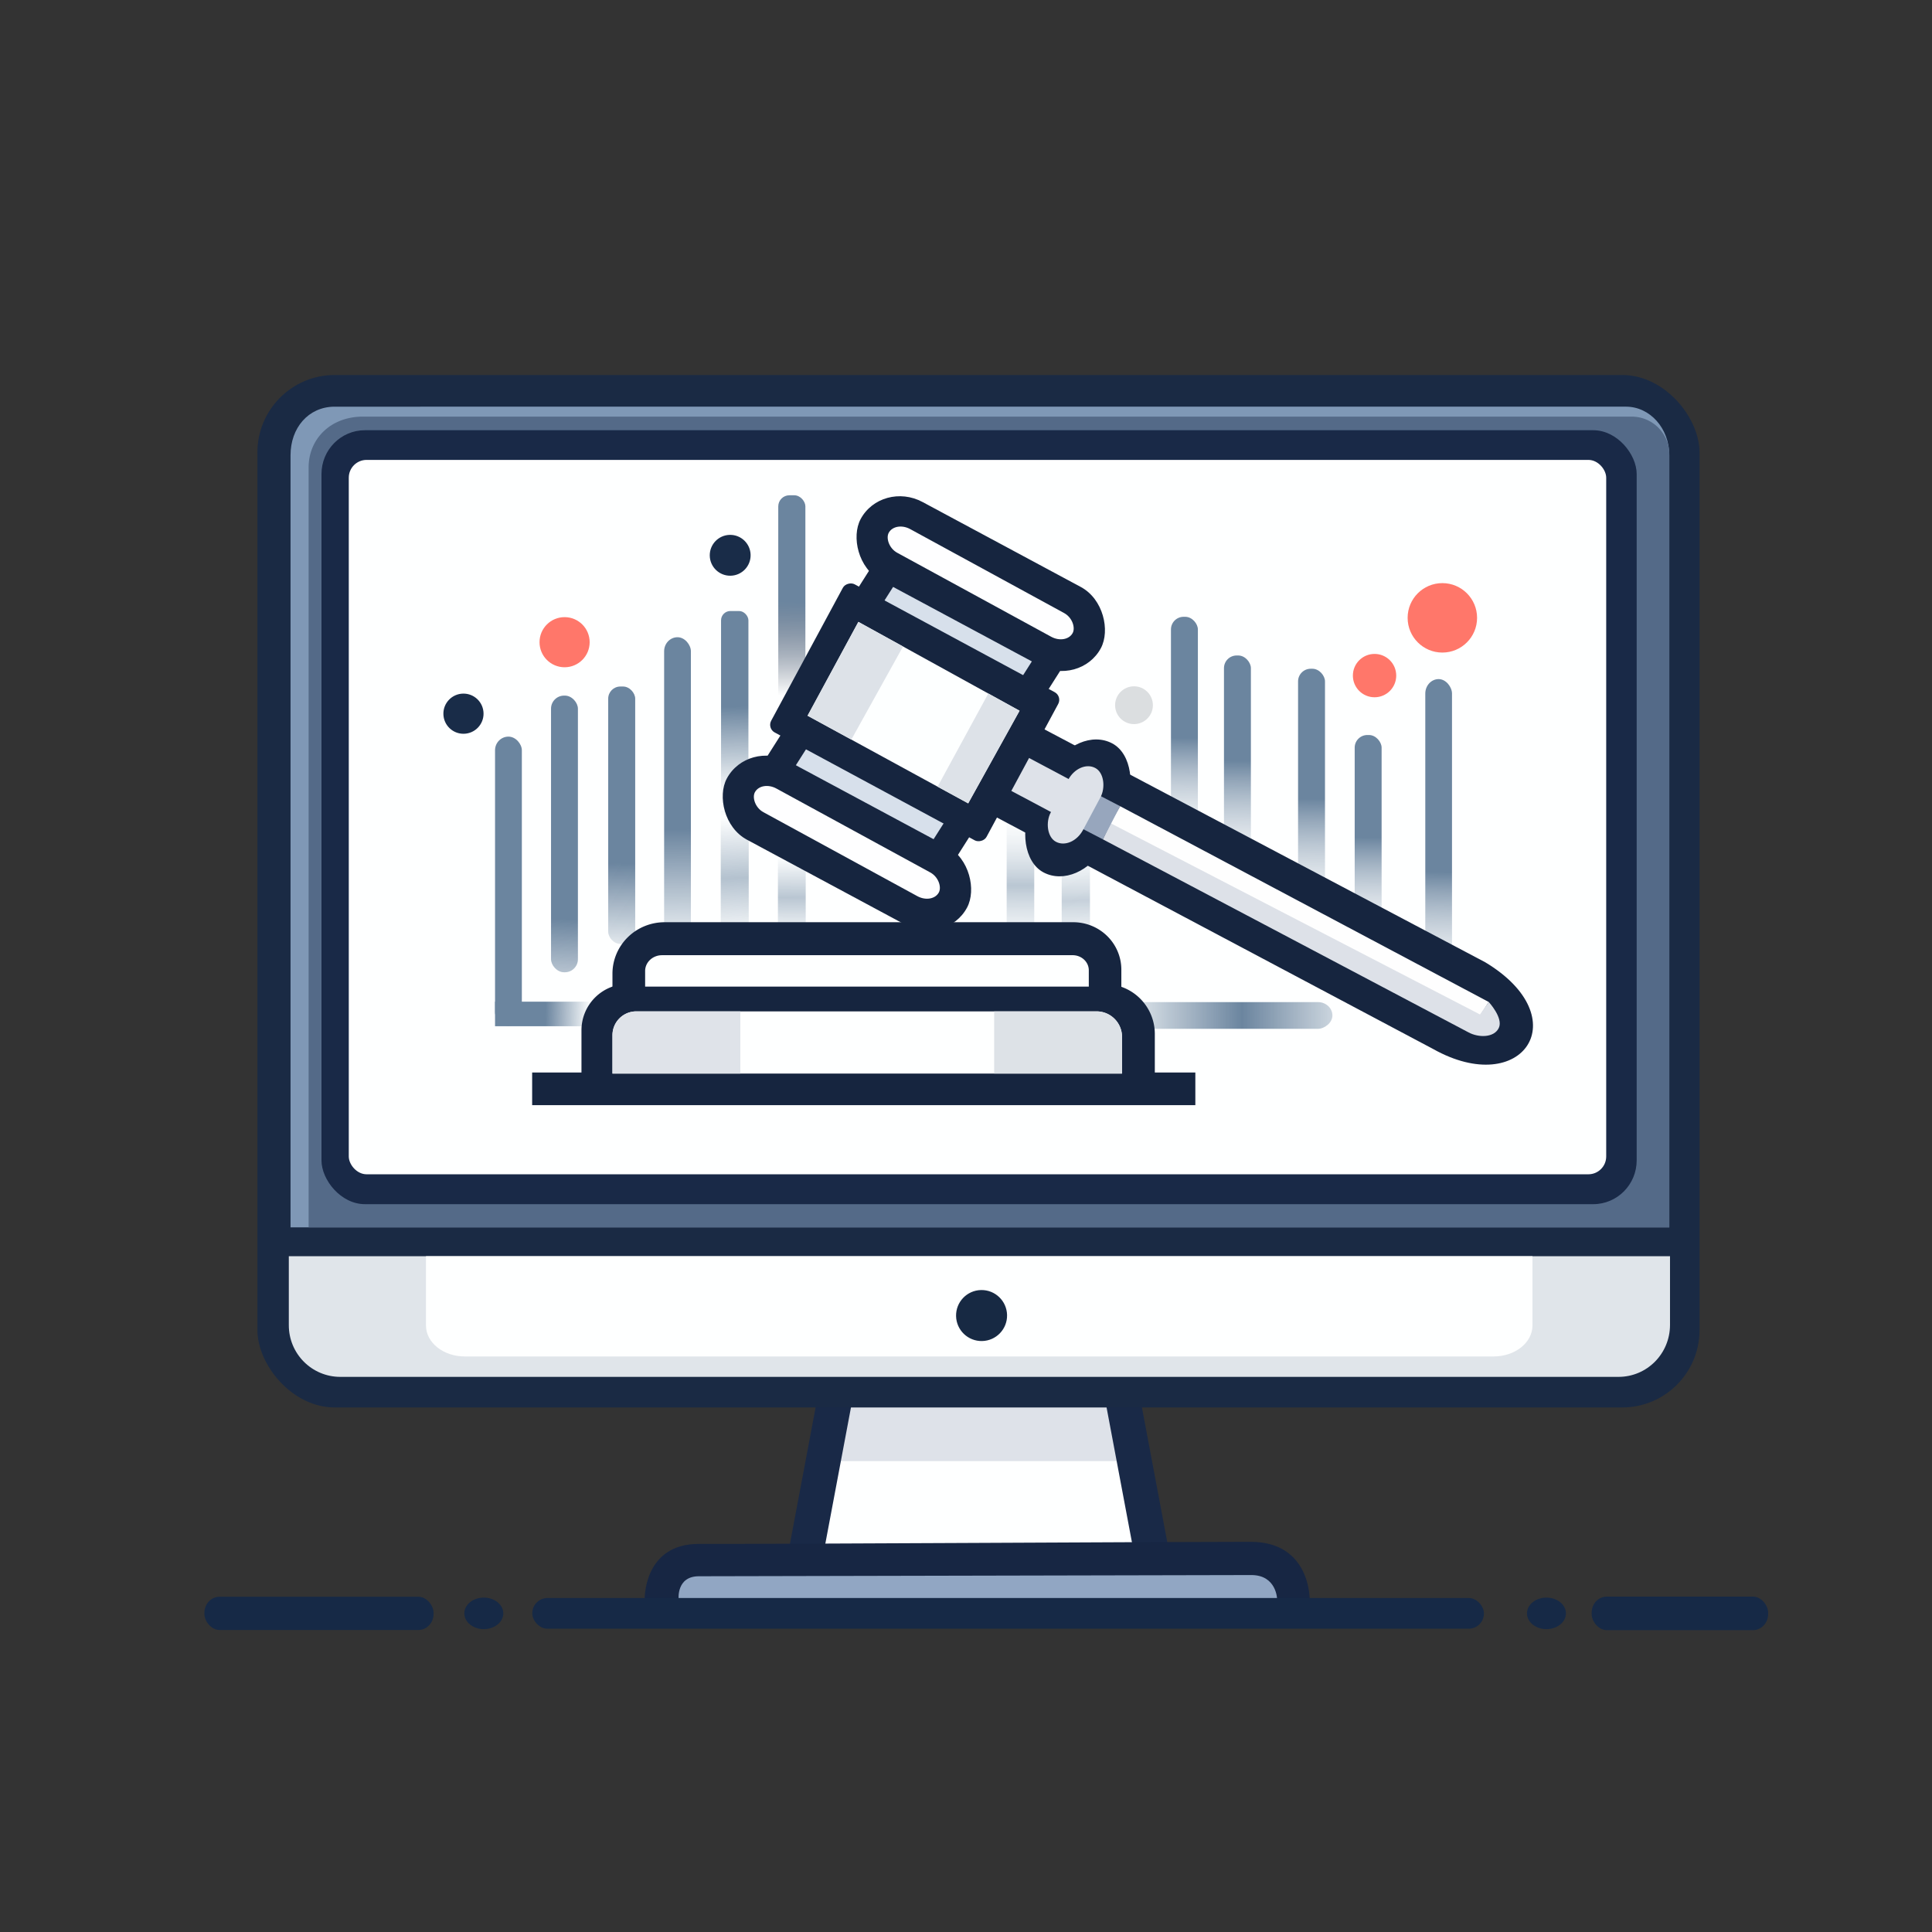 <?xml version="1.0" encoding="UTF-8" standalone="no"?>
<!-- Created with Inkscape (http://www.inkscape.org/) -->

<svg
   width="150mm"
   height="150mm"
   viewBox="0 0 150 150"
   version="1.1"
   id="svg1"
   xml:space="preserve"
   sodipodi:docname="Logo DietiDeals24.svg"
   inkscape:version="1.3.2 (091e20e, 2023-11-25, custom)"
   xmlns:inkscape="http://www.inkscape.org/namespaces/inkscape"
   xmlns:sodipodi="http://sodipodi.sourceforge.net/DTD/sodipodi-0.dtd"
   xmlns:xlink="http://www.w3.org/1999/xlink"
   xmlns="http://www.w3.org/2000/svg"
   xmlns:svg="http://www.w3.org/2000/svg"><rect x="0" y="0" width="150" height="150" fill="#333333" stroke="none"/><sodipodi:namedview
     id="namedview1"
     pagecolor="#ffffff"
     bordercolor="#111111"
     borderopacity="1"
     inkscape:showpageshadow="0"
     inkscape:pageopacity="0"
     inkscape:pagecheckerboard="1"
     inkscape:deskcolor="#d1d1d1"
     inkscape:document-units="mm"
     inkscape:zoom="8"
     inkscape:cx="127.25"
     inkscape:cy="152.4375"
     inkscape:window-width="1920"
     inkscape:window-height="1017"
     inkscape:window-x="-8"
     inkscape:window-y="-8"
     inkscape:window-maximized="1"
     inkscape:current-layer="layer9" /><defs
     id="defs1"><linearGradient
       id="linearGradient72"
       inkscape:collect="always"><stop
         style="stop-color:#6b859f;stop-opacity:0.502;"
         offset="0"
         id="stop71" /><stop
         style="stop-color:#6b859f;stop-opacity:0;"
         offset="1"
         id="stop72" /></linearGradient><linearGradient
       id="linearGradient69"
       inkscape:collect="always"><stop
         style="stop-color:#6b859f;stop-opacity:0.466;"
         offset="0"
         id="stop68" /><stop
         style="stop-color:#feffff;stop-opacity:0;"
         offset="1"
         id="stop69" /></linearGradient><linearGradient
       id="linearGradient66"
       inkscape:collect="always"><stop
         style="stop-color:#6b859f;stop-opacity:0.463;"
         offset="0"
         id="stop66" /><stop
         style="stop-color:#6b859f;stop-opacity:0;"
         offset="1"
         id="stop67" /></linearGradient><linearGradient
       id="linearGradient56"
       inkscape:collect="always"><stop
         style="stop-color:#6b859f;stop-opacity:0.379;"
         offset="0"
         id="stop55" /><stop
         style="stop-color:#feffff;stop-opacity:0;"
         offset="1"
         id="stop56" /></linearGradient><linearGradient
       id="linearGradient41"
       inkscape:collect="always"><stop
         style="stop-color:#6b859f;stop-opacity:1"
         offset="0"
         id="stop41" /><stop
         style="stop-color:#feffff;stop-opacity:0;"
         offset="1"
         id="stop42" /></linearGradient><linearGradient
       id="linearGradient35"
       inkscape:collect="always"><stop
         style="stop-color:#6b859f;stop-opacity:1"
         offset="0"
         id="stop35" /><stop
         style="stop-color:#16253f;stop-opacity:0;"
         offset="1"
         id="stop36" /></linearGradient><linearGradient
       id="linearGradient25"
       inkscape:collect="always"><stop
         style="stop-color:#6b859f;stop-opacity:1;"
         offset="0"
         id="stop25" /><stop
         style="stop-color:#6b859f;stop-opacity:0;"
         offset="1"
         id="stop26" /></linearGradient><inkscape:path-effect
       effect="fillet_chamfer"
       id="path-effect19"
       is_visible="true"
       lpeversion="1"
       nodesatellites_param="F,0,0,1,0,1.311,0,1 @ F,0,0,1,0,1.254,0,1 @ F,0,0,1,0,0,0,1 @ F,0,0,1,0,0,0,1"
       radius="0"
       unit="px"
       method="auto"
       mode="F"
       chamfer_steps="1"
       flexible="false"
       use_knot_distance="true"
       apply_no_radius="true"
       apply_with_radius="true"
       only_selected="false"
       hide_knots="false" /><inkscape:path-effect
       effect="fillet_chamfer"
       id="path-effect18"
       is_visible="true"
       lpeversion="1"
       nodesatellites_param="F,0,0,1,0,4.05,0,1 @ F,0,0,1,0,3.731,0,1 @ F,0,0,1,0,0,0,1 @ F,0,0,1,0,0,0,1 @ F,0,0,1,0,0,0,1 @ F,0,0,1,0,0,0,1"
       radius="0"
       unit="px"
       method="auto"
       mode="F"
       chamfer_steps="1"
       flexible="false"
       use_knot_distance="true"
       apply_no_radius="true"
       apply_with_radius="true"
       only_selected="false"
       hide_knots="false" /><inkscape:path-effect
       effect="fillet_chamfer"
       id="path-effect16"
       is_visible="true"
       lpeversion="1"
       nodesatellites_param="F,0,0,1,0,3.813,0,1 @ F,0,0,1,0,3.795,0,1 @ F,0,0,1,0,3.795,0,1 @ F,0,0,1,0,0,0,1 @ F,0,0,1,0,0,0,1 @ F,0,0,1,0,0,0,1 @ F,0,0,1,0,0,0,1"
       radius="0"
       unit="px"
       method="auto"
       mode="F"
       chamfer_steps="1"
       flexible="false"
       use_knot_distance="true"
       apply_no_radius="true"
       apply_with_radius="true"
       only_selected="false"
       hide_knots="false" /><inkscape:path-effect
       effect="fillet_chamfer"
       id="path-effect15"
       is_visible="true"
       lpeversion="1"
       nodesatellites_param="F,0,0,1,0,4.325,0,1 @ F,0,0,1,0,0,0,1 @ F,0,0,1,0,0,0,1 @ F,0,0,1,0,0,0,1 @ F,0,0,1,0,0,0,1 @ F,0,0,1,0,0,0,1 @ F,0,0,1,0,0,0,1"
       radius="0"
       unit="px"
       method="auto"
       mode="F"
       chamfer_steps="1"
       flexible="false"
       use_knot_distance="true"
       apply_no_radius="true"
       apply_with_radius="true"
       only_selected="false"
       hide_knots="false" /><inkscape:path-effect
       effect="fillet_chamfer"
       id="path-effect11"
       is_visible="true"
       lpeversion="1"
       nodesatellites_param="F,0,0,1,0,0,0,1 @ F,0,0,1,0,1.979,0,1 @ F,0,0,1,0,0,0,1 @ F,0,0,1,0,0,0,1"
       radius="0"
       unit="px"
       method="auto"
       mode="F"
       chamfer_steps="1"
       flexible="false"
       use_knot_distance="true"
       apply_no_radius="true"
       apply_with_radius="true"
       only_selected="false"
       hide_knots="false" /><inkscape:path-effect
       effect="fillet_chamfer"
       id="path-effect9"
       is_visible="true"
       lpeversion="1"
       nodesatellites_param="F,0,0,1,0,1.848,0,1 @ F,0,0,1,0,0,0,1 @ F,0,0,1,0,0,0,1 @ F,0,0,1,0,0,0,1"
       radius="0"
       unit="px"
       method="auto"
       mode="F"
       chamfer_steps="1"
       flexible="false"
       use_knot_distance="true"
       apply_no_radius="true"
       apply_with_radius="true"
       only_selected="false"
       hide_knots="false" /><inkscape:path-effect
       effect="fillet_chamfer"
       id="path-effect6"
       is_visible="true"
       lpeversion="1"
       nodesatellites_param="F,0,0,1,0,1.848,0,1 @ F,0,0,1,0,1.979,0,1 @ F,0,0,1,0,0,0,1 @ F,0,0,1,0,0,0,1"
       radius="0"
       unit="px"
       method="auto"
       mode="F"
       chamfer_steps="1"
       flexible="false"
       use_knot_distance="true"
       apply_no_radius="true"
       apply_with_radius="true"
       only_selected="false"
       hide_knots="false" /><inkscape:path-effect
       effect="fillet_chamfer"
       id="path-effect5"
       is_visible="true"
       lpeversion="1"
       nodesatellites_param="F,0,0,1,0,3.592,0,1 @ F,0,0,1,0,3.879,0,1 @ F,0,0,1,0,0,0,1 @ F,0,0,1,0,0,0,1"
       radius="0"
       unit="px"
       method="auto"
       mode="F"
       chamfer_steps="1"
       flexible="false"
       use_knot_distance="true"
       apply_no_radius="true"
       apply_with_radius="true"
       only_selected="false"
       hide_knots="false" /><inkscape:path-effect
       effect="fillet_chamfer"
       id="path-effect182"
       is_visible="true"
       lpeversion="1"
       nodesatellites_param="F,0,0,1,0,0,0,1 @ F,0,0,1,0,3.117,0,1 @ F,0,0,1,0,4.112,0,1 @ F,0,0,1,0,0,0,1"
       radius="0"
       unit="px"
       method="auto"
       mode="F"
       chamfer_steps="1"
       flexible="false"
       use_knot_distance="true"
       apply_no_radius="true"
       apply_with_radius="true"
       only_selected="false"
       hide_knots="false" /><inkscape:path-effect
       effect="fillet_chamfer"
       id="path-effect143"
       is_visible="true"
       lpeversion="1"
       nodesatellites_param="F,0,0,1,0,0,0,1 @ F,0,0,1,0,0,0,1 @ F,0,0,1,0,0,0,1 @ F,0,0,1,0,0,0,1 @ F,0,0,1,0,0,0,1 @ F,0,0,1,0,0,0,1 @ F,0,0,1,0,0,0,1 @ F,0,0,1,0,0,0,1 @ F,0,0,1,0,0,0,1 @ F,0,0,1,0,0,0,1 @ F,0,0,1,0,0,0,1 @ F,0,0,1,0,0,0,1 @ F,0,0,1,0,0,0,1 @ F,0,0,1,0,0,0,1 @ F,0,0,1,0,0,0,1 @ F,0,0,1,0,0,0,1 @ F,0,0,1,0,0,0,1 @ F,0,0,1,0,0,0,1 @ F,0,0,1,0,0,0,1 @ F,0,0,1,0,0,0,1 @ F,0,0,1,0,0,0,1 @ F,0,0,1,0,0,0,1 @ F,0,0,1,0,0,0,1 @ F,0,0,1,0,0,0,1 @ F,0,0,1,0,0,0,1 @ F,0,0,1,0,0,0,1 @ F,0,0,1,0,0,0,1 @ F,0,0,1,0,0,0,1 @ F,0,0,1,0,0,0,1 @ F,0,0,1,0,0,0,1 @ F,0,0,1,0,0,0,1 @ F,0,0,1,0,0,0,1 @ F,0,0,1,0,0,0,1 @ F,0,0,1,0,0,0,1 @ F,0,0,1,0,0,0,1 @ F,0,0,1,0,0,0,1 @ F,0,0,1,0,0,0,1 @ F,0,0,1,0,0,0,1 @ F,0,0,1,0,0,0,1 @ F,0,0,1,0,0,0,1 @ F,0,0,1,0,0,0,1 @ F,0,0,1,0,0,0,1 @ F,0,0,1,0,0,0,1 @ F,0,0,1,0,0,0,1 @ F,0,0,1,0,0,0,1 @ F,0,0,1,0,0,0,1 @ F,0,0,1,0,0,0,1 @ F,0,0,1,0,0,0,1 @ F,0,0,1,0,0,0,1 @ F,0,0,1,0,0,0,1 @ F,0,0,1,0,0,0,1 @ F,0,0,1,0,0,0,1 @ F,0,0,1,0,0,0,1 @ F,0,0,1,0,0,0,1 @ F,0,0,1,0,0,0,1 @ F,0,0,1,0,0,0,1 | F,0,0,1,0,0,0,1 @ F,0,0,1,0,0,0,1 @ F,0,0,1,0,0,0,1 @ F,0,0,1,0,0,0,1 @ F,0,0,1,0,0,0,1 @ F,0,0,1,0,0,0,1 | F,0,0,1,0,0,0,1 @ F,0,0,1,0,0,0,1 @ F,0,0,1,0,0,0,1 @ F,0,0,1,0,0,0,1 @ F,0,0,1,0,0,0,1 @ F,0,0,1,0,0,0,1 | F,0,0,1,0,0,0,1 @ F,0,0,1,0,0,0,1 @ F,0,0,1,0,0,0,1 @ F,0,0,1,0,0,0,1 @ F,0,0,1,0,0,0,1 @ F,0,0,1,0,0,0,1 | F,0,0,1,0,0,0,1 @ F,0,0,1,0,0,0,1 @ F,0,0,1,0,0,0,1 @ F,0,0,1,0,0,0,1 @ F,0,0,1,0,0,0,1 | F,0,0,1,0,0,0,1 @ F,0,0,1,0,0,0,1 @ F,0,0,1,0,0,0,1 @ F,0,0,1,0,0,0,1 @ F,0,0,1,0,0,0,1 @ F,0,0,1,0,0,0,1 @ F,0,0,1,0,0,0,1 @ F,0,0,1,0,0,0,1 @ F,0,0,1,0,0,0,1 @ F,0,0,1,0,0,0,1 @ F,0,0,1,0,0.878,0,1 @ F,0,0,1,0,0,0,1 @ F,0,0,1,0,0,0,1 @ F,0,0,1,0,0,0,1 @ F,0,0,1,0,0,0,1 @ F,0,0,1,0,0,0,1 | F,0,0,1,0,0,0,1 @ F,0,0,1,0,0,0,1 @ F,0,0,1,0,0,0,1 @ F,0,0,1,0,0,0,1 | F,0,0,1,0,0,0,1 @ F,0,0,1,0,0,0,1 @ F,0,0,1,0,0,0,1 @ F,0,0,1,0,0,0,1 @ F,0,0,1,0,0,0,1 @ F,0,0,1,0,0,0,1 @ F,0,0,1,0,0,0,1 | F,0,0,1,0,0,0,1 @ F,0,0,1,0,0,0,1 @ F,0,0,1,0,0,0,1 @ F,0,0,1,0,0,0,1 @ F,0,0,1,0,0,0,1 @ F,0,0,1,0,0,0,1 @ F,0,0,1,0,0,0,1 @ F,0,0,1,0,0,0,1 @ F,0,0,1,0,0,0,1 @ F,0,0,1,0,0,0,1"
       radius="0"
       unit="px"
       method="auto"
       mode="F"
       chamfer_steps="1"
       flexible="false"
       use_knot_distance="true"
       apply_no_radius="true"
       apply_with_radius="true"
       only_selected="false"
       hide_knots="false" /><inkscape:path-effect
       effect="fillet_chamfer"
       id="path-effect20"
       is_visible="true"
       lpeversion="1"
       nodesatellites_param="F,0,1,1,0,0,0,1 @ F,0,0,1,0,2.917,0,1 @ F,0,0,1,0,0,0,1 @ F,0,0,1,0,0,0,1 @ F,0,0,1,0,0,0,1 @ F,0,0,1,0,0,0,1"
       radius="0"
       unit="px"
       method="auto"
       mode="F"
       chamfer_steps="1"
       flexible="false"
       use_knot_distance="true"
       apply_no_radius="true"
       apply_with_radius="true"
       only_selected="false"
       hide_knots="false" /><inkscape:path-effect
       effect="fillet_chamfer"
       id="path-effect4"
       is_visible="true"
       lpeversion="1"
       nodesatellites_param="F,0,0,1,0,0,0,1 @ F,0,0,1,0,0,0,1 @ F,0,0,1,0,0,0,1"
       radius="0"
       unit="px"
       method="auto"
       mode="F"
       chamfer_steps="1"
       flexible="false"
       use_knot_distance="true"
       apply_no_radius="true"
       apply_with_radius="true"
       only_selected="false"
       hide_knots="false" /><linearGradient
       inkscape:collect="always"
       xlink:href="#linearGradient25"
       id="linearGradient26"
       x1="41.101"
       y1="78.38"
       x2="43.919"
       y2="78.39"
       gradientUnits="userSpaceOnUse" /><linearGradient
       inkscape:collect="always"
       xlink:href="#linearGradient25"
       id="linearGradient27"
       gradientUnits="userSpaceOnUse"
       x1="42.358"
       y1="78.512"
       x2="45.878"
       y2="78.566" /><linearGradient
       inkscape:collect="always"
       xlink:href="#linearGradient25"
       id="linearGradient28"
       gradientUnits="userSpaceOnUse"
       x1="43.896"
       y1="71.351"
       x2="43.638"
       y2="79.536" /><linearGradient
       inkscape:collect="always"
       xlink:href="#linearGradient25"
       id="linearGradient29"
       gradientUnits="userSpaceOnUse"
       x1="48.419"
       y1="67.039"
       x2="48.22"
       y2="74.811" /><linearGradient
       inkscape:collect="always"
       xlink:href="#linearGradient25"
       id="linearGradient32"
       gradientUnits="userSpaceOnUse"
       x1="52.652"
       y1="64.393"
       x2="52.685"
       y2="74.116" /><linearGradient
       inkscape:collect="always"
       xlink:href="#linearGradient25"
       id="linearGradient33"
       gradientUnits="userSpaceOnUse"
       x1="57.015"
       y1="54.864"
       x2="57.109"
       y2="61.692" /><linearGradient
       inkscape:collect="always"
       xlink:href="#linearGradient35"
       id="linearGradient34"
       gradientUnits="userSpaceOnUse"
       x1="61.387"
       y1="46.752"
       x2="61.414"
       y2="54.001" /><linearGradient
       inkscape:collect="always"
       xlink:href="#linearGradient41"
       id="linearGradient42"
       x1="92.114"
       y1="57.281"
       x2="92.02"
       y2="67.294"
       gradientUnits="userSpaceOnUse" /><linearGradient
       inkscape:collect="always"
       xlink:href="#linearGradient41"
       id="linearGradient43"
       gradientUnits="userSpaceOnUse"
       x1="96.21"
       y1="59.073"
       x2="96.117"
       y2="69.831" /><linearGradient
       inkscape:collect="always"
       xlink:href="#linearGradient41"
       id="linearGradient44"
       gradientUnits="userSpaceOnUse"
       x1="101.963"
       y1="62.02"
       x2="101.87"
       y2="73.105" /><linearGradient
       inkscape:collect="always"
       xlink:href="#linearGradient41"
       id="linearGradient45"
       gradientUnits="userSpaceOnUse"
       x1="106.126"
       y1="65.013"
       x2="106.079"
       y2="74.976" /><linearGradient
       inkscape:collect="always"
       xlink:href="#linearGradient41"
       id="linearGradient46"
       gradientUnits="userSpaceOnUse"
       x1="111.879"
       y1="67.703"
       x2="111.692"
       y2="78.484" /><linearGradient
       inkscape:collect="always"
       xlink:href="#linearGradient69"
       id="linearGradient62"
       x1="79.326"
       y1="68.755"
       x2="79.349"
       y2="62.23"
       gradientUnits="userSpaceOnUse"
       spreadMethod="reflect" /><linearGradient
       inkscape:collect="always"
       xlink:href="#linearGradient56"
       id="linearGradient64"
       x1="83.675"
       y1="69.924"
       x2="83.535"
       y2="64.382"
       gradientUnits="userSpaceOnUse"
       spreadMethod="reflect" /><linearGradient
       inkscape:collect="always"
       xlink:href="#linearGradient72"
       id="linearGradient65"
       gradientUnits="userSpaceOnUse"
       x1="57.062"
       y1="68.185"
       x2="56.924"
       y2="63.399"
       spreadMethod="reflect" /><linearGradient
       inkscape:collect="always"
       xlink:href="#linearGradient66"
       id="linearGradient67"
       x1="61.483"
       y1="69.685"
       x2="61.496"
       y2="66.538"
       gradientUnits="userSpaceOnUse"
       spreadMethod="reflect" /><linearGradient
       inkscape:collect="always"
       xlink:href="#linearGradient25"
       id="linearGradient3"
       x1="78.813"
       y1="-96.441"
       x2="78.813"
       y2="-85.758"
       gradientUnits="userSpaceOnUse"
       spreadMethod="reflect" /></defs><g
     inkscape:groupmode="layer"
     id="layer5"
     inkscape:label="Logo DietiDeals24"
     style="display:inline"><g
       inkscape:groupmode="layer"
       id="layer6"
       inkscape:label="Base monitor"
       style="display:inline;fill:#182946;fill-opacity:1"><g
         inkscape:groupmode="layer"
         id="g11"
         inkscape:label="Stand"><rect
           style="display:inline;fill:#dee2e9;fill-opacity:1;stroke:#ffffff;stroke-width:0.265;stroke-opacity:0"
           id="rect11"
           width="21.861"
           height="4.531"
           x="65.154"
           y="109.008"
           inkscape:label="Grigio" /><rect
           style="display:inline;fill:#feffff;fill-opacity:1;stroke:#ffffff;stroke-width:0.265;stroke-opacity:0"
           id="rect10"
           width="25.268"
           height="6.879"
           x="63.566"
           y="113.44"
           inkscape:label="Bianco" /><rect
           style="fill:#192947;fill-opacity:1;stroke:#ffffff;stroke-width:0.315;stroke-opacity:0"
           id="rect9"
           width="2.701"
           height="12.012"
           x="82.534"
           y="97.719"
           ry="0"
           rx="0"
           inkscape:transform-center-x="0.39936197"
           inkscape:transform-center-y="0.68355486"
           transform="matrix(0.988,0.151,-0.185,0.983,0,0)"
           inkscape:label="Contorno sinistra" /><rect
           style="display:inline;fill:#192947;fill-opacity:1;stroke:#ffffff;stroke-width:0.315;stroke-opacity:0"
           id="rect9-3"
           width="2.701"
           height="12.012"
           x="-66.994"
           y="120.757"
           ry="0"
           rx="0"
           inkscape:transform-center-x="-0.39936035"
           inkscape:transform-center-y="0.68355422"
           transform="matrix(-0.988,0.151,0.185,0.983,0,0)"
           inkscape:label="Contorno destra" /></g><g
         inkscape:groupmode="layer"
         id="layer8"
         inkscape:label="Base"
         style="display:inline"><path
           style="display:inline;fill:#172643;fill-opacity:1;stroke:#ffffff;stroke-width:0.265;stroke-opacity:0"
           d="m 50.047,124.25 c 0,0 -0.141,-4.405 4.236,-4.381 4.378,0.023 36.479,-0.166 42.81,-0.163 4.684,0.002 4.589,4.498 4.589,4.498"
           id="path6"
           sodipodi:nodetypes="cssc"
           inkscape:label="Contorno" /><path
           style="fill:#91a6c3;fill-opacity:1;stroke:#ffffff;stroke-width:0.265;stroke-opacity:0"
           d="m 52.689,124.157 c 0,0 -0.187,-1.774 1.567,-1.777 l 42.89,-0.093 c 1.988,-0.004 2.011,1.894 2.011,1.894"
           id="path7"
           sodipodi:nodetypes="cssc"
           inkscape:label="Grigio" /></g></g><g
       inkscape:groupmode="layer"
       id="layer4"
       inkscape:label="Monitor"><g
         inkscape:groupmode="layer"
         id="layer9"
         inkscape:label="Scocca"
         style="display:inline"><rect
           style="display:inline;fill:#1a2a44;fill-opacity:1;stroke:#ffffff;stroke-width:0.265;stroke-opacity:0"
           id="rect21"
           width="111.967"
           height="80.159"
           x="19.985"
           y="29.115"
           ry="6.014"
           rx="6"
           inkscape:label="Contorno esterno" /><path
           id="rect22"
           style="display:inline;fill:#e0e5ea;stroke:#ffffff;stroke-width:0.267;stroke-opacity:0"
           d="m 129.659,97.53 v 5.333 c 0,2.236 -1.784,4.037 -4,4.037 H 26.424 c -2.216,0 -4.014,-1.8 -4,-4.037 v -5.333 z"
           sodipodi:nodetypes="csssscc"
           inkscape:label="Ombra sotto" /><path
           id="rect23"
           style="display:inline;fill:#feffff;stroke:#ffffff;stroke-width:0.263;stroke-opacity:0"
           d="m 118.981,97.53 v 5.375 c 0,1.335 -1.346,2.41 -3.018,2.41 H 36.09 c -1.672,0 -3.018,-1.075 -3.018,-2.41 L 33.072,97.53 Z"
           sodipodi:nodetypes="csssscc"
           inkscape:label="Luce sotto" /><path
           style="color:#000000;display:inline;fill:#7f98b6;-inkscape-stroke:none"
           d="m 126.237,31.573 c 1.866,0 3.367,1.681 3.367,3.77 V 95.293 H 22.557 V 35.343 c 0,-2.114 1.371,-3.739 3.378,-3.769 l 100.302,-0.001 z"
           id="path1"
           sodipodi:nodetypes="csccsccc"
           inkscape:label="Luce sopra" /><path
           id="rect14"
           style="display:inline;fill:#546a88;stroke:#ffffff;stroke-width:0.266;stroke-opacity:0"
           d="m 28.109,32.347 98.578,-1.67e-4 a 2.917,2.917 45 0 1 2.917,2.917 V 95.293 H 23.961 V 36.294 c 0,-2.187 1.664,-3.916 4.147,-3.947 z"
           sodipodi:nodetypes="scccscs"
           inkscape:label="Ombra interna"
           inkscape:original-d="M 28.109004,32.347172 129.604,32.347 V 95.293 H 23.961 V 36.29431 c 0,-2.186734 1.663962,-3.916093 4.147,-3.94731 z"
           inkscape:path-effect="#path-effect20" /><rect
           style="display:inline;fill:#192947;fill-opacity:1;stroke:#ffffff;stroke-width:0.27;stroke-opacity:0"
           id="rect13"
           width="102.111"
           height="60.089"
           x="24.96"
           y="33.402"
           rx="3.371"
           ry="3.401"
           inkscape:label="Contorno interno" /><ellipse
           style="display:inline;fill:#172943;fill-opacity:1;stroke:#cccccc;stroke-width:0.248;stroke-opacity:0"
           id="path69-9"
           cx="74.053"
           cy="103.712"
           rx="1.98"
           ry="1.98"
           transform="rotate(-1.2)"
           inkscape:label="Led schermo" /></g><g
         inkscape:groupmode="layer"
         id="layer3"
         inkscape:label="Sfondo"
         style="display:inline"><rect
           style="display:inline;fill:#feffff;fill-opacity:1;stroke:#ffffff;stroke-width:0.265;stroke-opacity:0"
           id="rect12"
           width="97.626"
           height="55.464"
           x="27.079"
           y="35.707"
           ry="1.383"
           rx="1.382"
           inkscape:label="Sfondo" /><g
           inkscape:groupmode="layer"
           id="layer10"
           inkscape:label="Livelli"
           style="display:inline"><g
             id="g24"
             inkscape:label="1"
             style="display:inline;fill:url(#linearGradient26);fill-opacity:1"><rect
               style="display:inline;fill:url(#linearGradient27);fill-opacity:1;stroke:#ffffff;stroke-width:0.265;stroke-opacity:0"
               id="rect24"
               width="7.94"
               height="1.906"
               x="38.435"
               y="77.77"
               ry="0.83"
               rx="0"
               inkscape:label="Destra" /><rect
               style="fill:url(#linearGradient26);fill-opacity:1;stroke:#ffffff;stroke-width:0.265;stroke-opacity:0"
               id="rect19"
               width="2.081"
               height="22.456"
               x="38.435"
               y="57.191"
               ry="1.058"
               inkscape:label="Sopra" /></g><rect
             style="display:inline;fill:url(#linearGradient28);fill-opacity:1;stroke:#ffffff;stroke-width:0.26;stroke-opacity:0"
             id="rect27"
             width="2.087"
             height="21.48"
             x="42.782"
             y="54.007"
             ry="1.012"
             inkscape:label="2" /><rect
             style="display:inline;fill:url(#linearGradient29);fill-opacity:1;stroke:#ffffff;stroke-width:0.251;stroke-opacity:0"
             id="rect28"
             width="2.096"
             height="19.984"
             x="47.221"
             y="53.301"
             ry="0.942"
             inkscape:label="3" /><rect
             style="display:inline;fill:url(#linearGradient32);fill-opacity:1;stroke:#ffffff;stroke-width:0.269;stroke-opacity:0"
             id="rect32"
             width="2.078"
             height="23.108"
             x="51.563"
             y="49.474"
             ry="1.089"
             inkscape:label="4" /><g
             id="g64"
             inkscape:label="5"><rect
               style="display:inline;fill:url(#linearGradient33);fill-opacity:1;stroke:#ffffff;stroke-width:0.222;stroke-opacity:0"
               id="rect33"
               width="2.125"
               height="15.391"
               x="55.982"
               y="47.439"
               ry="0.725"
               inkscape:label="Sopra" /><rect
               style="display:inline;fill:url(#linearGradient65);fill-opacity:1;stroke:#ffffff;stroke-width:0.175;stroke-opacity:0"
               id="rect65"
               width="2.172"
               height="9.357"
               x="55.959"
               y="62.944"
               ry="0"
               inkscape:label="Sotto" /></g><g
             id="g56"
             inkscape:label="6"><rect
               style="display:inline;fill:url(#linearGradient67);fill-opacity:1;stroke:#ffffff;stroke-width:0.189;stroke-opacity:0"
               id="rect56"
               width="2.157"
               height="11.031"
               x="60.398"
               y="63.298"
               ry="0.52"
               inkscape:label="Sotto" /><rect
               style="display:inline;fill:url(#linearGradient34);fill-opacity:1;stroke:#ffffff;stroke-width:0.241;stroke-opacity:0"
               id="rect34"
               width="2.106"
               height="18.322"
               x="60.424"
               y="38.453"
               ry="0.863"
               inkscape:label="Sopra" /></g><rect
             style="display:inline;fill:url(#linearGradient62);fill-opacity:1;stroke:#ffffff;stroke-width:0.205;stroke-dasharray:none;stroke-opacity:0"
             id="rect36"
             width="2.141"
             height="13.073"
             x="78.158"
             y="59.626"
             ry="0.616"
             inkscape:label="7" /><rect
             style="display:inline;fill:url(#linearGradient64);fill-opacity:1;stroke:#ffffff;stroke-width:0.153;stroke-opacity:0"
             id="rect39"
             width="2.193"
             height="7.106"
             x="82.431"
             y="65.818"
             ry="0.335"
             inkscape:label="8" /><rect
             style="display:inline;fill:url(#linearGradient42);fill-opacity:1;stroke:#ffffff;stroke-width:0.256;stroke-opacity:0"
             id="rect40"
             width="2.09"
             height="20.845"
             x="90.913"
             y="47.888"
             ry="0.982"
             inkscape:label="9" /><rect
             style="display:inline;fill:url(#linearGradient43);fill-opacity:1;stroke:#ffffff;stroke-width:0.256;stroke-opacity:0"
             id="rect42"
             width="2.09"
             height="20.845"
             x="95.029"
             y="50.892"
             ry="0.982"
             inkscape:label="10" /><rect
             style="display:inline;fill:url(#linearGradient44);fill-opacity:1;stroke:#ffffff;stroke-width:0.256;stroke-opacity:0"
             id="rect43"
             width="2.09"
             height="20.845"
             x="100.782"
             y="51.921"
             ry="0.982"
             inkscape:label="11" /><rect
             style="display:inline;fill:url(#linearGradient45);fill-opacity:1;stroke:#ffffff;stroke-width:0.256;stroke-opacity:0"
             id="rect44"
             width="2.09"
             height="20.845"
             x="105.178"
             y="57.066"
             ry="0.982"
             inkscape:label="12" /><rect
             style="display:inline;fill:url(#linearGradient46);fill-opacity:1;stroke:#ffffff;stroke-width:0.272;stroke-opacity:0"
             id="rect45"
             width="2.074"
             height="23.822"
             x="110.659"
             y="52.725"
             ry="1.123"
             inkscape:label="13" /><rect
             style="display:inline;fill:url(#linearGradient3);fill-opacity:1;stroke:#ffffff;stroke-width:0.272;stroke-opacity:0"
             id="rect55"
             width="2.074"
             height="23.822"
             x="77.803"
             y="-103.449"
             ry="1.123"
             inkscape:label="14"
             transform="rotate(90)" /></g><g
           inkscape:label="Pallini"
           inkscape:groupmode="layer"
           id="layer1"
           style="display:inline"><ellipse
             style="fill:#ff776a;fill-opacity:1;stroke:#cccccc;stroke-width:0.59;stroke-opacity:0"
             id="path68"
             cx="43.835"
             cy="49.86"
             rx="1.946"
             ry="1.946"
             inkscape:label="arancione 1" /><ellipse
             style="display:inline;fill:#ff776a;fill-opacity:1;stroke:#cccccc;stroke-width:0.818;stroke-opacity:0"
             id="path68-9"
             cx="111.984"
             cy="47.969"
             rx="2.696"
             ry="2.696"
             inkscape:label="arancione 3" /><ellipse
             style="display:inline;fill:#ff776a;fill-opacity:1;stroke:#cccccc;stroke-width:0.51;stroke-opacity:0"
             id="path68-9-2"
             cx="106.72"
             cy="52.453"
             rx="1.683"
             ry="1.683"
             inkscape:label="arancione 2" /><ellipse
             style="display:inline;fill:#dbdee0;fill-opacity:1;stroke:#cccccc;stroke-width:0.445;stroke-opacity:0"
             id="path68-9-2-2"
             cx="88.043"
             cy="54.752"
             rx="1.467"
             ry="1.467"
             inkscape:label="grigio 1" /><ellipse
             style="fill:#192c48;fill-opacity:1;stroke:#cccccc;stroke-width:0.195;stroke-opacity:0"
             id="path69"
             cx="34.815"
             cy="56.152"
             rx="1.559"
             ry="1.559"
             transform="rotate(-1.2)"
             inkscape:label="blu 1" /><ellipse
             style="display:inline;fill:#192c48;fill-opacity:1;stroke:#cccccc;stroke-width:0.199;stroke-opacity:0"
             id="path69-5"
             cx="55.776"
             cy="44.291"
             rx="1.586"
             ry="1.586"
             transform="rotate(-1.2)"
             inkscape:label="blu 2" /></g><g
           inkscape:groupmode="layer"
           id="layer14"
           inkscape:label="Base Martello"
           style="display:inline"><rect
             style="display:inline;fill:#16253f;fill-opacity:1;stroke:#ffffff;stroke-width:0.265;stroke-opacity:0"
             id="rect205"
             width="51.49"
             height="2.535"
             x="41.316"
             y="83.269"
             inkscape:label="Sotto" /><g
             id="g13"
             inkscape:label="Medio"><path
               id="rect4"
               style="display:inline;fill:#16253f;stroke:#ffffff;stroke-width:0.265;stroke-opacity:0"
               d="m 48.736,76.398 h 37.045 a 3.879,3.879 45 0 1 3.879,3.879 v 3.496 H 45.145 v -3.784 a 3.592,3.592 135 0 1 3.592,-3.592 z"
               inkscape:path-effect="#path-effect5"
               inkscape:original-d="m 45.144527,76.398437 h 44.516148 v 7.375262 H 45.144527 Z"
               inkscape:label="Contorno" /><g
               id="g12"
               inkscape:label="Interno"><path
                 id="rect5"
                 style="display:inline;fill:#feffff;stroke:#ffffff;stroke-width:0.265;stroke-opacity:0"
                 d="m 49.399,78.523 h 35.735 a 1.979,1.979 45 0 1 1.979,1.979 v 2.85 H 47.552 v -2.981 a 1.848,1.848 135 0 1 1.848,-1.848 z"
                 inkscape:path-effect="#path-effect6"
                 inkscape:original-d="m 47.55159,78.522781 h 39.562469 v 4.829225 H 47.55159 Z"
                 inkscape:label="Bianco interno" /><path
                 id="path8"
                 style="display:inline;fill:#dfe3e9;fill-opacity:1;stroke:#ffffff;stroke-width:0.265;stroke-opacity:0"
                 d="m 49.399,78.523 h 8.081 v 4.829 H 47.552 v -2.981 a 1.848,1.848 135 0 1 1.848,-1.848 z"
                 inkscape:path-effect="#path-effect9"
                 inkscape:original-d="m 47.55159,78.522781 h 9.929135 v 4.829225 H 47.55159 Z"
                 sodipodi:nodetypes="ccccc"
                 inkscape:label="Ombra sinistra" /><path
                 id="path9"
                 style="display:inline;fill:#dde2e7;fill-opacity:1;stroke:#ffffff;stroke-width:0.265;stroke-opacity:0"
                 d="m 77.185,78.523 h 7.95 a 1.979,1.979 45 0 1 1.979,1.979 v 2.85 h -9.929 z"
                 inkscape:path-effect="#path-effect11"
                 inkscape:original-d="m 77.184923,78.522781 h 9.929136 v 4.829225 h -9.929136 z"
                 inkscape:label="Ombra destra"
                 sodipodi:nodetypes="ccccc" /></g></g><g
             id="g19"
             inkscape:label="Sopra"><path
               id="rect15"
               style="display:inline;fill:#16253f;stroke:#ffffff;stroke-width:0.265;stroke-opacity:0"
               inkscape:label="Contorno"
               transform="matrix(1,0,0,0.987,-0.003,0.991)"
               d="m 51.604,71.54 h 31.729 a 3.731,3.731 45 0 1 3.731,3.731 v 1.58 H 47.554 V 75.59 a 4.05,4.05 135 0 1 4.05,-4.05 z"
               inkscape:path-effect="#path-effect18"
               inkscape:original-d="m 47.553665,71.539551 h 39.510346 c 0,1.770186 0,3.540372 0,5.310558 v 0 H 47.553665 v 0 z"
               sodipodi:nodetypes="ccccccc" /><path
               id="rect16"
               style="display:inline;fill:#feffff;fill-opacity:1;stroke:#ffffff;stroke-width:0.265;stroke-opacity:0"
               d="m 51.417,73.968 31.88,0 a 1.254,1.254 45 0 1 1.254,1.254 v 1.359 H 50.105 v -1.301 a 1.311,1.311 135 0 1 1.311,-1.311 z"
               inkscape:path-effect="#path-effect19"
               inkscape:original-d="m 50.105469,73.967575 h 34.445442 v 2.612758 H 50.105469 Z"
               transform="matrix(1,0,0,0.934,-0.017,5.075)" /></g></g><g
           inkscape:groupmode="layer"
           id="layer11"
           inkscape:label="Martello"
           style="display:inline;fill:#fefeff;fill-opacity:1"><g
             inkscape:groupmode="layer"
             id="layer13"
             inkscape:label="Manico"
             style="display:inline;fill:#16253f;fill-opacity:1"><g
               id="g183"
               inkscape:label="Contorno"
               style="display:inline"><path
                 style="display:inline;fill:#16253f;fill-opacity:1;stroke:#ffffff;stroke-width:0.265;stroke-opacity:0"
                 d="m 80.928,56.542 34.38,18.165 c 7.184,4.315 2.904,10.622 -4.029,6.743 L 77.221,63.376 Z"
                 id="path182"
                 sodipodi:nodetypes="ccccc"
                 inkscape:label="Diritto" /><rect
                 style="display:inline;fill:#16253f;fill-opacity:1;stroke:#ffffff;stroke-width:0.265;stroke-opacity:0"
                 id="rect3"
                 width="6.369"
                 height="11.348"
                 x="100.177"
                 y="10.264"
                 transform="rotate(28.087)"
                 ry="3.987"
                 rx="3.184"
                 inkscape:label="Curva" /></g><g
               id="g205"
               inkscape:label="Interno"
               style="display:inline"><path
                 style="display:inline;fill:#fefefe;fill-opacity:1;stroke:#ffffff;stroke-width:0.265;stroke-opacity:0"
                 d="m 86.965,62.592 28.621,15.202 -0.67,1.044 -28.74,-14.87 z"
                 id="path205"
                 sodipodi:nodetypes="ccccc"
                 inkscape:label="Luce interna" /><path
                 style="display:inline;fill:#dde1e8;fill-opacity:1;stroke:#ffffff;stroke-width:0.265;stroke-opacity:0"
                 d="m 85.626,65.166 c 0,0 27.61,14.569 28.393,14.99 0.783,0.421 1.988,0.421 2.35,-0.351 C 116.732,79.033 115.586,77.794 115.586,77.794 l -0.678,0.97 -28.683,-14.85 z"
                 id="path204"
                 sodipodi:nodetypes="csscccc"
                 inkscape:label="Ombra esterna" /><path
                 id="rect203"
                 style="display:inline;fill:#97a6bd;stroke:#ffffff;stroke-width:0.265;stroke-opacity:0"
                 transform="rotate(27.436)"
                 d="m 104.232,15.481 1.792,4.87e-4 3.4e-4,2.902 -1.792,7.4e-5 z"
                 sodipodi:nodetypes="ccccc"
                 inkscape:label="Cordoncino" /><path
                 id="rect1"
                 style="display:inline;fill:#dee2e9;fill-opacity:1;stroke:#ffffff;stroke-width:0.265;stroke-opacity:0"
                 inkscape:transform-center-x="-0.083459618"
                 inkscape:transform-center-y="-0.39723041"
                 d="m 97.684,14.408 6.701,0.002 0.03,2.902 -6.731,0.001 z"
                 sodipodi:nodetypes="ccccc"
                 inkscape:label="Ombra diritta"
                 transform="rotate(28.025)" /><rect
                 style="fill:#dee2e9;fill-opacity:1;stroke:#ffffff;stroke-width:0.265;stroke-opacity:0"
                 id="rect2"
                 width="2.85"
                 height="6.493"
                 x="101.671"
                 y="12.568"
                 transform="rotate(28.087)"
                 ry="1.8"
                 rx="1.425"
                 inkscape:label="Ombra curva" /></g></g><g
             inkscape:groupmode="layer"
             id="layer12"
             inkscape:label="Testa"><g
               id="g149"
               inkscape:label="Corpo"
               style="display:inline;fill:#fefeff;fill-opacity:1"><rect
                 style="display:inline;fill:#d7e0eb;fill-opacity:1;stroke:#ffffff;stroke-width:0.265;stroke-opacity:0"
                 id="rect180"
                 width="13.86"
                 height="3.034"
                 x="81.768"
                 y="20.072"
                 transform="rotate(28.574)" /><rect
                 style="display:inline;fill:#d7e0eb;fill-opacity:1;stroke:#ffffff;stroke-width:0.265;stroke-opacity:0"
                 id="rect181"
                 width="13.86"
                 height="3.034"
                 x="82.281"
                 y="6.009"
                 transform="rotate(28.574)" /><g
                 id="g150"
                 inkscape:label="Contorno"
                 style="display:inline"><rect
                   style="display:inline;fill:#16253f;fill-opacity:1;stroke:#ffffff;stroke-width:0.265;stroke-opacity:0"
                   id="rect147"
                   width="13.071"
                   height="18.997"
                   x="-21.509"
                   y="79.259"
                   transform="rotate(-61.666)"
                   ry="0.675"
                   inkscape:label="Principale" /><rect
                   style="fill:#16253f;fill-opacity:1;stroke:#ffffff;stroke-width:0.265;stroke-opacity:0"
                   id="rect148"
                   width="2.25"
                   height="2.819"
                   x="81.761"
                   y="14.974"
                   transform="rotate(32.415)" /><rect
                   style="display:inline;fill:#16253f;fill-opacity:1;stroke:#ffffff;stroke-width:0.265;stroke-opacity:0"
                   id="rect148-0"
                   width="2.25"
                   height="2.819"
                   x="96.116"
                   y="14.319"
                   transform="rotate(32.415)" /><rect
                   style="display:inline;fill:#16253f;fill-opacity:1;stroke:#ffffff;stroke-width:0.265;stroke-opacity:0"
                   id="rect148-1"
                   width="2.25"
                   height="2.819"
                   x="95.157"
                   y="-0.226"
                   transform="rotate(32.415)" /><rect
                   style="display:inline;fill:#16253f;fill-opacity:1;stroke:#ffffff;stroke-width:0.265;stroke-opacity:0"
                   id="rect148-8"
                   width="2.25"
                   height="2.819"
                   x="80.712"
                   y="0.872"
                   transform="rotate(32.415)"
                   inkscape:label="rect148-8" /></g><g
                 id="g180"
                 inkscape:label="Interno"
                 style="display:inline;fill:#fefeff;fill-opacity:1"
                 transform="translate(-0.051,-0.009)"><path
                   style="display:inline;fill:#fdffff;fill-opacity:1;stroke:#ffffff;stroke-width:0.265;stroke-opacity:0"
                   d="m 62.751,55.577 3.946,-7.285 12.512,6.899 -3.988,7.191 z"
                   id="path179"
                   sodipodi:nodetypes="ccccc" /><path
                   style="display:inline;fill:#dde2e8;fill-opacity:1;stroke:#ffffff;stroke-width:0.265;stroke-opacity:0"
                   d="m 62.748,55.577 3.946,-7.285 3.468,1.91 -4.014,7.229 z"
                   id="path179-0"
                   sodipodi:nodetypes="ccccc" /><path
                   style="display:inline;fill:#dde2e8;fill-opacity:1;stroke:#ffffff;stroke-width:0.265;stroke-opacity:0"
                   d="m 72.845,61.086 3.938,-7.233 2.426,1.338 -3.988,7.191 z"
                   id="path180"
                   sodipodi:nodetypes="ccccc" /></g></g><g
               id="g146"
               inkscape:label="Testa 1"
               transform="translate(10.39,-20.141)"
               style="display:inline;fill:#fefeff;fill-opacity:1"><rect
                 style="display:inline;fill:#16253f;fill-opacity:1;stroke:#ffffff;stroke-width:0.152;stroke-opacity:0"
                 id="rect145"
                 width="21.175"
                 height="6.89"
                 x="78.253"
                 y="23.121"
                 rx="3.618"
                 ry="3.445"
                 transform="matrix(0.881,0.473,-0.471,0.882,0,0)"
                 inkscape:label="Contorno" /><rect
                 style="fill:#fefeff;fill-opacity:1;stroke:#ffffff;stroke-width:0.265;stroke-opacity:0"
                 id="rect146"
                 width="16.264"
                 height="2.096"
                 x="80.906"
                 y="24.883"
                 rx="1.326"
                 ry="1.048"
                 transform="rotate(28.609)"
                 inkscape:label="Interno" /></g><g
               id="g144"
               inkscape:label="Testa 2"
               style="display:inline;fill:#fefeff;fill-opacity:1"><rect
                 style="display:inline;fill:#16253f;fill-opacity:1;stroke:#ffffff;stroke-width:0.152;stroke-opacity:0"
                 id="rect143"
                 width="21.175"
                 height="6.89"
                 x="78.253"
                 y="23.121"
                 rx="3.618"
                 ry="3.445"
                 transform="matrix(0.881,0.473,-0.471,0.882,0,0)"
                 inkscape:label="Contorno" /><rect
                 style="fill:#fefeff;fill-opacity:1;stroke:#ffffff;stroke-width:0.265;stroke-opacity:0"
                 id="rect144"
                 width="16.264"
                 height="2.096"
                 x="80.906"
                 y="24.883"
                 rx="1.326"
                 ry="1.048"
                 transform="rotate(28.609)"
                 inkscape:label="Interno" /></g></g></g></g></g><g
       inkscape:groupmode="layer"
       id="layer7"
       inkscape:label="Scrivania"
       style="display:inline"><ellipse
         style="fill:#162946;fill-opacity:1;stroke:#cccccc;stroke-width:0.34;stroke-opacity:0"
         id="path70"
         inkscape:label="pallino 1"
         ry="1.224"
         rx="1.512"
         cy="125.262"
         cx="37.563" /><ellipse
         style="fill:#162946;fill-opacity:1;stroke:#cccccc;stroke-width:0.34;stroke-opacity:0"
         id="path70-1"
         cx="120.066"
         cy="125.262"
         rx="1.512"
         ry="1.224"
         inkscape:label="pallino 2" /><rect
         style="fill:#162946;fill-opacity:1;stroke:#cccccc;stroke-width:0.207;stroke-linecap:round;stroke-linejoin:round;stroke-opacity:0"
         id="rect70"
         width="17.792"
         height="2.581"
         x="15.87"
         y="123.971"
         rx="1.176"
         ry="1.246"
         inkscape:label="base 1" /><rect
         style="fill:#162946;fill-opacity:1;stroke:#cccccc;stroke-width:0.183;stroke-linecap:round;stroke-linejoin:miter;stroke-miterlimit:4;stroke-opacity:0;paint-order:markers stroke fill"
         id="rect70-6"
         width="13.702"
         height="2.605"
         x="123.576"
         y="123.959"
         rx="1.176"
         ry="1.246"
         inkscape:label="base 1" /><rect
         style="fill:#162946;fill-opacity:1;stroke:#cccccc;stroke-width:0.405;stroke-linecap:round;stroke-linejoin:round;stroke-opacity:0"
         id="rect70-4"
         width="73.887"
         height="2.383"
         x="41.325"
         y="124.07"
         rx="1.176"
         ry="1.246"
         inkscape:label="base 1" /></g></g></svg>
